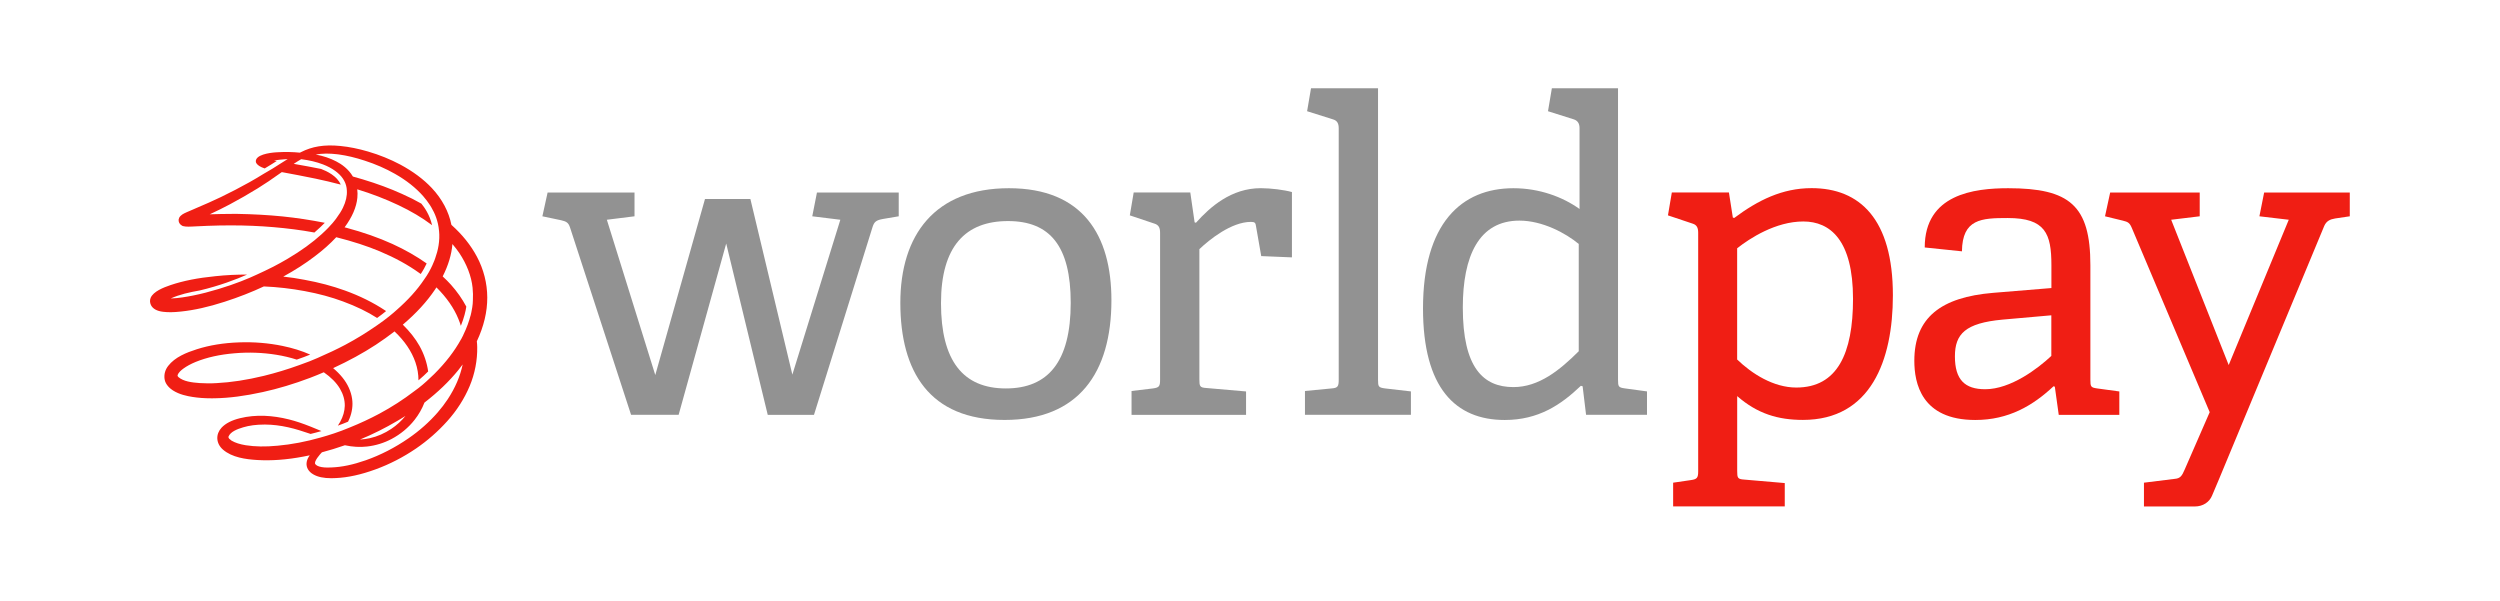 <?xml version="1.0" encoding="utf-8"?>
<!-- Generator: Adobe Illustrator 17.0.0, SVG Export Plug-In . SVG Version: 6.00 Build 0)  -->
<!DOCTYPE svg PUBLIC "-//W3C//DTD SVG 1.1//EN" "http://www.w3.org/Graphics/SVG/1.1/DTD/svg11.dtd">
<svg version="1.1" id="图层_1" xmlns="http://www.w3.org/2000/svg" xmlns:xlink="http://www.w3.org/1999/xlink" x="0px" y="0px"
	 width="66.586px" height="16px" viewBox="0 0 66.586 16" enable-background="new 0 0 66.586 16" xml:space="preserve">
<g>
	<path fill="#929292" d="M20.448,11.048l-1.106-4.562l-1.267,4.562h-1.267l-1.625-4.987c-0.045-0.139-0.103-0.162-0.242-0.196
		l-0.495-0.104l0.139-0.633H16.9v0.633l-0.737,0.092l1.29,4.136l1.324-4.689h1.209l1.118,4.678l1.278-4.125l-0.748-0.092
		l0.125-0.633h2.178v0.633l-0.414,0.07c-0.196,0.034-0.242,0.08-0.288,0.231l-1.555,4.987H20.448z"/>
	<path fill="#929292" d="M28.518,8.065c0-1.51-0.553-2.177-1.67-2.177c-1.128,0-1.785,0.667-1.785,2.188
		c0,1.533,0.587,2.27,1.728,2.27C27.908,10.346,28.518,9.643,28.518,8.065 M23.98,8.065c0-1.809,0.922-3.052,2.892-3.052
		s2.73,1.256,2.73,2.983c0,1.934-0.876,3.189-2.845,3.189C24.753,11.186,23.98,9.896,23.98,8.065"/>
	<path fill="#929292" d="M30.138,11.048v-0.634l0.575-0.069c0.162-0.023,0.185-0.058,0.185-0.231V6.198
		c0-0.126-0.034-0.207-0.15-0.242l-0.656-0.22l0.103-0.609h1.508l0.115,0.795l0.036,0.011c0.38-0.427,0.944-0.921,1.726-0.921
		c0.266,0,0.623,0.045,0.83,0.103v1.74l-0.818-0.034l-0.139-0.796c-0.011-0.092-0.034-0.115-0.137-0.115
		c-0.519,0-1.106,0.473-1.371,0.726v3.467c0,0.185,0.011,0.22,0.184,0.231l1.059,0.092v0.623H30.138z"/>
	<path fill="#929292" d="M34.757,11.048v-0.634l0.715-0.069c0.161-0.012,0.184-0.058,0.184-0.231V3.422
		c0-0.126-0.034-0.207-0.15-0.242l-0.692-0.218l0.104-0.611h1.785v7.763c0,0.184,0.011,0.207,0.184,0.231l0.692,0.08v0.623H34.757z"
		/>
	<path fill="#929292" d="M42.049,6.498c-0.346-0.288-0.967-0.622-1.58-0.622c-1.081,0-1.508,0.944-1.508,2.315
		c0,1.6,0.542,2.119,1.348,2.119c0.679,0,1.232-0.449,1.74-0.955V6.498z M42.244,11.048l-0.092-0.76l-0.047-0.012
		c-0.53,0.506-1.128,0.91-2.027,0.91c-1.312,0-2.177-0.852-2.177-2.971c0-2.268,1.025-3.202,2.407-3.202
		c0.692,0,1.313,0.231,1.762,0.553V3.411c0-0.115-0.045-0.196-0.15-0.231l-0.69-0.218l0.103-0.611h1.762v7.763
		c0,0.184,0.012,0.207,0.185,0.231l0.587,0.08v0.623H42.244z"/>
	<path fill="#F01E14" d="M46.267,9.574c0.393,0.38,0.968,0.748,1.577,0.748c1.095,0,1.51-0.91,1.51-2.362
		c0-1.566-0.609-2.061-1.324-2.061c-0.737,0-1.427,0.449-1.762,0.714V9.574z M44.563,13.49v-0.634l0.472-0.069
		c0.162-0.023,0.195-0.058,0.195-0.231V6.198c0-0.126-0.033-0.207-0.148-0.242l-0.657-0.22l0.103-0.609h1.521l0.104,0.667
		l0.036,0.012c0.633-0.472,1.278-0.795,2.061-0.795c1.289,0,2.166,0.829,2.166,2.856c0,1.728-0.587,3.317-2.396,3.317
		c-0.657,0-1.21-0.161-1.751-0.634v1.994c0,0.184,0.012,0.218,0.184,0.229l1.083,0.093v0.622H44.563z"/>
	<path fill="#F01E14" d="M54.636,8.398l-1.301,0.115c-0.989,0.092-1.267,0.38-1.267,0.98c0,0.622,0.265,0.874,0.806,0.874
		c0.681,0,1.405-0.552,1.762-0.887V8.398z M54.833,11.048l-0.104-0.749l-0.034-0.011c-0.552,0.517-1.197,0.898-2.085,0.898
		c-1.44,0-1.623-0.989-1.623-1.577c0-1.153,0.714-1.693,2.096-1.809l1.555-0.128V7.063c0-0.841-0.161-1.256-1.162-1.256
		c-0.703,0-1.21,0.023-1.221,0.887l-0.991-0.103c0-1.418,1.313-1.578,2.223-1.578c1.636,0,2.189,0.46,2.189,2.05v3.052
		c0,0.184,0.011,0.207,0.184,0.231l0.587,0.08v0.623H54.833z"/>
	<path fill="#F01E14" d="M57.103,13.49v-0.634l0.829-0.103c0.139-0.012,0.185-0.081,0.254-0.243l0.668-1.532l-2.074-4.906
		c-0.058-0.139-0.103-0.162-0.242-0.196l-0.472-0.115l0.137-0.633h2.385v0.633l-0.76,0.092l1.532,3.87l1.6-3.87l-0.782-0.092
		l0.126-0.633h2.281v0.633l-0.391,0.058c-0.139,0.023-0.231,0.07-0.288,0.196l-2.8,6.738c0,0-0.134,0.314-0.191,0.452
		c-0.069,0.162-0.231,0.285-0.46,0.285H57.103z"/>
	<path fill="#F01E14" d="M11.926,10.632c-0.08,0.121-0.17,0.239-0.269,0.353c-0.221,0.254-0.482,0.486-0.775,0.688
		c-0.362,0.25-0.745,0.447-1.14,0.586c-0.34,0.119-0.638,0.181-0.911,0.191H8.825c-0.03,0.001-0.063,0.003-0.099,0.003
		c-0.128,0-0.22-0.018-0.28-0.051L8.42,12.383c-0.008-0.007-0.016-0.014-0.022-0.021c-0.003-0.004-0.004-0.008-0.007-0.012
		c-0.003-0.018,0-0.036,0.007-0.06c0.027-0.064,0.07-0.122,0.119-0.18l0.004-0.004H8.52c0.018-0.019,0.036-0.038,0.054-0.059
		c0.199-0.052,0.399-0.114,0.612-0.188c0.202,0.044,0.402,0.056,0.589,0.034c0.233-0.026,0.454-0.095,0.656-0.202
		c0.236-0.125,0.449-0.301,0.611-0.508c0.11-0.14,0.199-0.294,0.263-0.46c0.361-0.279,0.653-0.56,0.896-0.858
		c0.043-0.054,0.084-0.106,0.122-0.158C12.257,10.021,12.124,10.331,11.926,10.632 M10.579,11.212
		c0.073-0.043,0.147-0.086,0.22-0.134c-0.107,0.132-0.233,0.248-0.373,0.342c-0.18,0.121-0.373,0.206-0.576,0.251
		c-0.086,0.019-0.174,0.03-0.262,0.036C9.928,11.566,10.262,11.4,10.579,11.212 M12.978,7.923c-0.001-0.376-0.097-0.752-0.276-1.087
		c-0.162-0.305-0.39-0.59-0.679-0.847c-0.069-0.35-0.248-0.689-0.521-0.98C11.283,4.776,11,4.565,10.661,4.383
		c-0.266-0.141-0.554-0.258-0.858-0.347C9.548,3.961,9.301,3.911,9.065,3.888C8.847,3.866,8.659,3.87,8.486,3.898
		C8.321,3.924,8.159,3.979,8.015,4.053L7.988,4.066c-0.195-0.019-0.39-0.023-0.574-0.012L7.356,4.057
		C7.17,4.069,6.797,4.123,6.814,4.308c0,0,0.003,0.103,0.236,0.178c0.125-0.074,0.198-0.119,0.322-0.199
		C7.348,4.282,7.324,4.279,7.297,4.274c0.107-0.018,0.209-0.026,0.294-0.032c0.025-0.001,0.049-0.004,0.071-0.004
		C7.643,4.249,7.621,4.263,7.601,4.275L7.488,4.346C7.295,4.47,7.229,4.512,7.022,4.63C6.897,4.707,6.77,4.783,6.643,4.854
		C6.4,4.99,6.146,5.122,5.887,5.247C5.684,5.344,5.461,5.444,5.188,5.559l-0.022,0.01C5.103,5.597,5.039,5.623,4.975,5.651
		L4.962,5.657c-0.067,0.03-0.145,0.065-0.189,0.141L4.757,5.85L4.76,5.893l0.005,0.019C4.77,5.923,4.774,5.933,4.778,5.944
		l0.034,0.041l0.043,0.029c0.004,0.003,0.01,0.005,0.016,0.007C4.914,6.033,4.96,6.037,5.018,6.037c0.033,0,0.066-0.001,0.099-0.003
		l0.144-0.007C5.35,6.023,5.439,6.019,5.527,6.015c0.428-0.016,0.83-0.016,1.206,0C7.1,6.03,7.469,6.062,7.829,6.108
		c0.183,0.023,0.365,0.052,0.545,0.085c0.115-0.099,0.207-0.187,0.277-0.259C8.275,5.86,7.896,5.802,7.521,5.764
		c-0.382-0.038-0.782-0.06-1.19-0.067c-0.049,0-0.097,0-0.147,0c-0.199,0-0.401,0.005-0.598,0.011
		c0.195-0.091,0.372-0.178,0.535-0.265c0.25-0.133,0.501-0.277,0.744-0.427c0.187-0.115,0.38-0.246,0.608-0.409l0.033-0.023
		c0.266,0.049,0.579,0.108,0.898,0.174C8.631,4.805,8.856,4.86,9.075,4.917C8.979,4.688,8.708,4.559,8.552,4.5
		C8.334,4.456,8.099,4.412,7.823,4.364c0.071-0.047,0.136-0.088,0.199-0.124C8.239,4.268,8.428,4.312,8.6,4.378
		c0.129,0.049,0.237,0.108,0.328,0.174c0.018,0.014,0.036,0.027,0.051,0.04c0.003,0.001,0.003,0.003,0.004,0.003
		c0.162,0.134,0.248,0.296,0.255,0.476c0.01,0.144-0.026,0.302-0.104,0.462C9.09,5.624,9.032,5.715,8.963,5.807
		C8.944,5.835,8.83,5.999,8.572,6.232h0.001C8.321,6.462,8.019,6.681,7.656,6.895C7.531,6.969,7.403,7.039,7.28,7.103
		c-0.154,0.078-0.31,0.152-0.447,0.214c-0.211,0.099-0.565,0.247-1.01,0.38c-0.233,0.071-0.458,0.13-0.679,0.174
		C4.966,7.906,4.759,7.943,4.547,7.95c0.236-0.108,0.5-0.166,0.773-0.214c0.526-0.124,0.965-0.292,1.263-0.423
		c-0.273,0-0.556,0.012-0.843,0.043C5.265,7.403,4.885,7.478,4.543,7.593c-0.192,0.065-0.457,0.17-0.53,0.338
		C3.987,7.994,3.99,8.059,4.02,8.124c0.048,0.1,0.162,0.163,0.328,0.181c0.133,0.016,0.274,0.014,0.469-0.007
		C5.169,8.262,5.549,8.177,5.98,8.038c0.375-0.121,0.727-0.259,1.047-0.409c0.366,0.015,0.731,0.058,1.087,0.124
		c0.379,0.07,0.712,0.161,1.022,0.276C9.492,8.16,9.79,8.306,10.044,8.469c0.092-0.066,0.173-0.129,0.239-0.183
		c-0.007-0.004-0.014-0.01-0.021-0.015c-0.32-0.213-0.683-0.392-1.08-0.535C8.851,7.617,8.5,7.523,8.104,7.451
		C7.92,7.415,7.732,7.387,7.544,7.367C7.856,7.197,8.13,7.02,8.38,6.83c0.224-0.169,0.412-0.336,0.576-0.512
		c0.451,0.114,0.821,0.235,1.161,0.377c0.409,0.172,0.758,0.364,1.064,0.585l0.025,0.018c0.066-0.097,0.119-0.199,0.158-0.281
		c-0.272-0.192-0.576-0.366-0.911-0.519C10.081,6.329,9.68,6.189,9.227,6.067C9.211,6.063,9.194,6.059,9.178,6.055
		c0.2-0.27,0.316-0.535,0.34-0.788c0.007-0.075,0.007-0.151-0.003-0.225c0.386,0.118,0.752,0.259,1.094,0.421
		c0.34,0.161,0.63,0.333,0.884,0.524c0.005,0.004,0.01,0.008,0.015,0.011c-0.063-0.279-0.207-0.48-0.285-0.574
		c-0.159-0.091-0.329-0.176-0.515-0.259c-0.32-0.145-0.663-0.272-1.048-0.388C9.576,4.751,9.493,4.728,9.41,4.705L9.399,4.702
		C9.279,4.497,9.094,4.37,8.957,4.3C8.795,4.215,8.615,4.154,8.409,4.116c0.085-0.015,0.176-0.023,0.268-0.025h0.022
		c0.084,0,0.174,0.005,0.266,0.016c0.021,0.003,0.04,0.004,0.06,0.007c0.218,0.03,0.443,0.084,0.69,0.165
		c0.287,0.093,0.559,0.211,0.804,0.351c0.303,0.172,0.556,0.372,0.751,0.593c0.07,0.08,0.13,0.161,0.183,0.242
		c0.01,0.016,0.021,0.033,0.03,0.049c0.003,0.004,0.005,0.008,0.007,0.012c0.092,0.154,0.181,0.364,0.203,0.62
		c0,0.001,0,0.001,0.001,0.001c0.027,0.268-0.027,0.524-0.103,0.733c-0.004,0.014-0.103,0.305-0.294,0.564
		C11.11,7.724,10.867,7.991,10.56,8.26c-0.071,0.065-0.265,0.233-0.535,0.417V8.676C9.762,8.859,9.485,9.03,9.193,9.185
		C8.979,9.298,8.744,9.41,8.456,9.535C8.343,9.585,8.173,9.655,7.974,9.723C7.66,9.837,7.343,9.933,7.03,10.01
		c-0.458,0.111-0.87,0.174-1.26,0.194c-0.155,0.01-0.306,0.008-0.451-0.001c-0.215-0.015-0.434-0.045-0.565-0.158
		c-0.008-0.008-0.015-0.018-0.021-0.026c-0.001-0.004-0.003-0.007-0.003-0.01c0-0.005,0-0.011,0-0.015
		c0.023-0.074,0.096-0.134,0.156-0.178c0.089-0.064,0.195-0.122,0.325-0.176c0.302-0.122,0.642-0.198,1.042-0.231
		C6.624,9.377,7,9.391,7.359,9.449c0.189,0.03,0.371,0.074,0.545,0.129c0.134-0.045,0.258-0.093,0.358-0.134
		C8.037,9.344,7.79,9.268,7.523,9.213C7.153,9.137,6.761,9.104,6.368,9.119C5.955,9.133,5.577,9.195,5.242,9.302
		C4.966,9.39,4.66,9.512,4.48,9.745c-0.082,0.106-0.114,0.224-0.097,0.35c0.021,0.158,0.163,0.265,0.222,0.303
		c0.173,0.111,0.38,0.152,0.521,0.174c0.156,0.025,0.324,0.037,0.511,0.037c0.029,0,0.058,0,0.086-0.001
		C6.108,10.601,6.512,10.549,7,10.442c0.402-0.088,0.828-0.215,1.263-0.38c0.122-0.047,0.244-0.096,0.361-0.147
		c0.193,0.134,0.338,0.281,0.43,0.436c0.089,0.151,0.132,0.306,0.129,0.46c-0.004,0.139-0.044,0.283-0.122,0.424
		c-0.018,0.034-0.04,0.067-0.062,0.102c0.088-0.032,0.18-0.067,0.272-0.106c0.015-0.029,0.027-0.056,0.038-0.084
		c0.07-0.173,0.095-0.355,0.069-0.527c-0.029-0.199-0.118-0.394-0.257-0.565c-0.071-0.088-0.155-0.172-0.248-0.25
		c0.421-0.195,0.795-0.399,1.138-0.623c0.172-0.114,0.339-0.232,0.497-0.355c0.269,0.253,0.456,0.53,0.557,0.823
		c0.054,0.156,0.081,0.32,0.081,0.48c0.102-0.085,0.191-0.17,0.258-0.237c-0.032-0.232-0.11-0.464-0.232-0.682
		c-0.108-0.192-0.258-0.382-0.443-0.564c0.36-0.306,0.641-0.613,0.859-0.937c0.012-0.019,0.025-0.038,0.036-0.056
		c0.269,0.266,0.467,0.55,0.586,0.843l0.003,0.008c0.023,0.056,0.044,0.115,0.062,0.173c0.086-0.215,0.128-0.392,0.145-0.512
		c-0.11-0.206-0.246-0.401-0.409-0.583c-0.067-0.074-0.14-0.147-0.22-0.221c0.15-0.295,0.237-0.585,0.259-0.862
		c0.07,0.081,0.13,0.161,0.184,0.239c0.199,0.299,0.321,0.618,0.353,0.921c0.012,0.114,0.014,0.226,0.008,0.34
		c0,0.01,0.001,0.125-0.04,0.314c-0.007,0.03-0.014,0.062-0.021,0.093c-0.001-0.001-0.001-0.001-0.001-0.003
		c-0.038,0.147-0.099,0.325-0.198,0.527c0.001,0.001,0.001,0.001,0.001,0.001c-0.008,0.016-0.018,0.034-0.027,0.051
		C12.3,9.001,12.29,9.018,12.282,9.036H12.28c-0.172,0.314-0.41,0.623-0.712,0.924c-0.04,0.038-0.081,0.077-0.125,0.118
		c-0.11,0.106-0.257,0.235-0.41,0.342c-0.287,0.22-0.597,0.42-0.926,0.597c-0.254,0.136-0.517,0.258-0.789,0.368
		c-0.294,0.124-0.57,0.21-0.779,0.268c0.001,0,0.001,0,0.001,0c-0.39,0.111-0.774,0.185-1.145,0.218
		c-0.336,0.032-0.601,0.026-0.848-0.012c-0.156-0.025-0.281-0.065-0.379-0.122c-0.026-0.018-0.049-0.037-0.066-0.054
		c-0.005-0.01-0.011-0.018-0.015-0.027c-0.001-0.004-0.001-0.008-0.003-0.014c0.001-0.005,0.003-0.011,0.003-0.016
		c0.054-0.128,0.226-0.195,0.388-0.244c0.163-0.049,0.349-0.074,0.567-0.074h0.026c0.194,0.001,0.398,0.026,0.608,0.073
		c0.198,0.044,0.388,0.106,0.565,0.166c0.01,0.003,0.019,0.007,0.029,0.011c0.075-0.018,0.174-0.043,0.291-0.077
		c-0.015-0.007-0.032-0.012-0.047-0.019c-0.078-0.033-0.155-0.065-0.233-0.096c-0.22-0.088-0.405-0.15-0.585-0.195
		c-0.222-0.056-0.442-0.088-0.65-0.096c-0.224-0.008-0.445,0.012-0.652,0.063c-0.221,0.054-0.387,0.139-0.493,0.253
		c-0.078,0.084-0.118,0.188-0.113,0.292c0.005,0.107,0.058,0.211,0.148,0.29c0.242,0.213,0.615,0.261,0.914,0.279
		c0.377,0.023,0.79-0.007,1.23-0.091c0.056-0.011,0.113-0.022,0.17-0.034c-0.045,0.062-0.08,0.13-0.085,0.206
		c-0.01,0.121,0.055,0.231,0.18,0.302c0.118,0.069,0.276,0.102,0.482,0.102c0.041,0,0.082-0.001,0.122-0.004
		c0.324-0.015,0.668-0.091,1.054-0.232c0.376-0.137,0.738-0.324,1.076-0.554c0.307-0.21,0.587-0.456,0.832-0.729
		c0.257-0.285,0.457-0.6,0.597-0.932c0.139-0.332,0.209-0.693,0.202-1.044c-0.001-0.051-0.004-0.102-0.01-0.152
		C12.887,8.693,12.98,8.301,12.978,7.923"/>
</g>
</svg>
